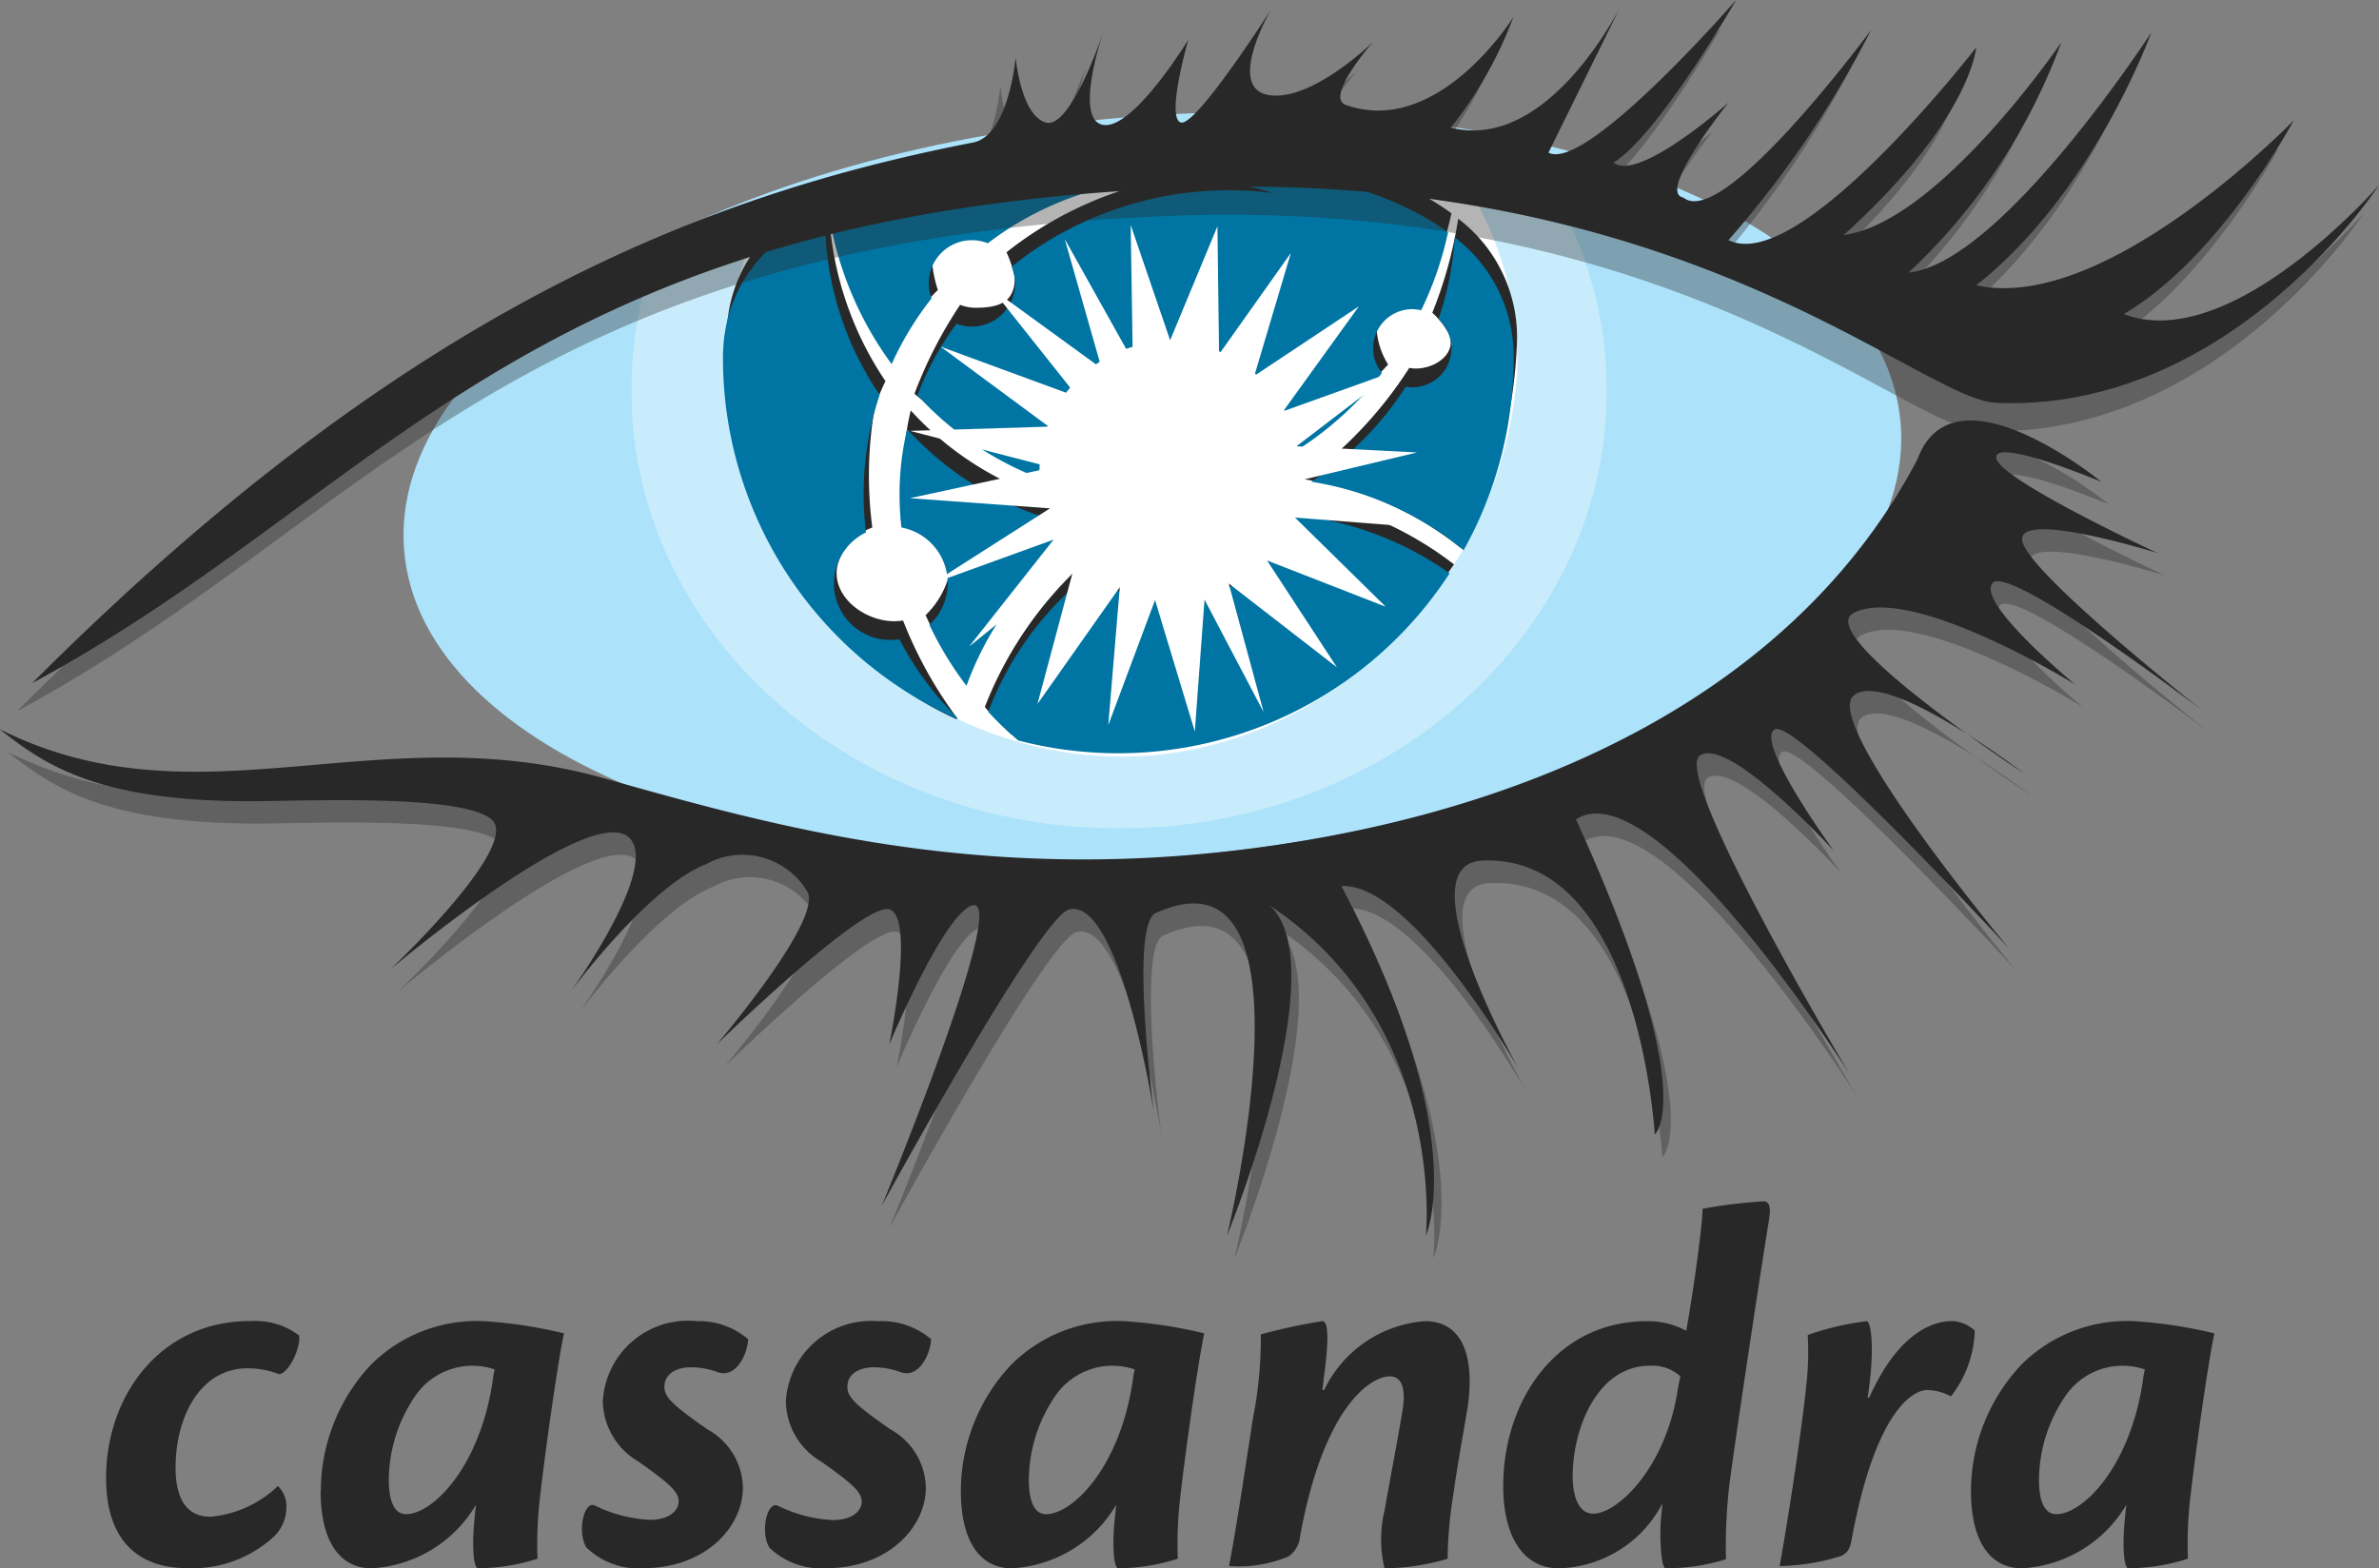 <svg xmlns="http://www.w3.org/2000/svg" xmlns:xlink="http://www.w3.org/1999/xlink" width="80.883" height="53.326" viewBox="0 0 80.883 53.326"><rect x="0" y="0" width="80.883" height="53.326" fill="#808080" stroke="none"/><defs><clipPath id="a"><rect width="80.883" height="53.326" fill="none"/></clipPath><clipPath id="c"><rect width="33.161" height="23.353" fill="none"/></clipPath><clipPath id="f"><rect width="79.776" height="23.218" fill="none"/></clipPath><clipPath id="g"><rect width="79.776" height="23.219" fill="none"/></clipPath><clipPath id="i"><rect width="74.886" height="27.726" fill="none"/></clipPath><clipPath id="j"><rect width="74.886" height="27.725" fill="none"/></clipPath></defs><g clip-path="url(#a)"><g clip-path="url(#a)"><path d="M16.9,149.51a2.463,2.463,0,0,1,1.659.487c.054.5-.4,1.316-.685,1.316a2.94,2.94,0,0,0-1.064-.2c-1.641,0-2.452,1.695-2.452,3.372,0,1.046.361,1.677,1.19,1.677a3.822,3.822,0,0,0,2.29-1.046.95.95,0,0,1,.288.7,1.379,1.379,0,0,1-.433,1.028,4.079,4.079,0,0,1-2.957,1.064c-1.623,0-2.74-.919-2.74-3.065,0-2.812,1.857-5.336,4.886-5.336Z" transform="translate(-8.389 -104.586)" fill="#292828"/><path d="M39.194,156.074c.883,0,2.488-1.551,2.939-4.507a3.334,3.334,0,0,1,.072-.415,2.353,2.353,0,0,0-2.7.9,5.1,5.1,0,0,0-.9,2.867c0,.757.216,1.154.577,1.154Zm-2.9-.811A6.279,6.279,0,0,1,38,150.99a5.086,5.086,0,0,1,3.84-1.479,15.63,15.63,0,0,1,2.722.415c-.18.793-.613,3.786-.811,5.517a13.653,13.653,0,0,0-.09,2.146,6.8,6.8,0,0,1-2.019.325c-.162,0-.2-.739-.144-1.442.018-.234.054-.577.072-.721a4.395,4.395,0,0,1-3.552,2.163c-1.046,0-1.731-.865-1.731-2.632Z" transform="translate(-25.386 -104.586)" fill="#292828"/><path d="M69.734,149.506a2.6,2.6,0,0,1,1.767.613c-.018.505-.415,1.352-1.046,1.118a2.681,2.681,0,0,0-.9-.162c-.487,0-.9.216-.9.667,0,.343.252.6,1.46,1.442a2.318,2.318,0,0,1,1.208,1.983c0,1.316-1.244,2.741-3.408,2.741A2.522,2.522,0,0,1,66,157.2c-.325-.541-.072-1.6.289-1.425a4.719,4.719,0,0,0,1.875.487c.595,0,.974-.27.974-.631,0-.306-.27-.577-1.37-1.352a2.423,2.423,0,0,1-1.208-2.037,2.9,2.9,0,0,1,3.155-2.74Z" transform="translate(-46.065 -104.582)" fill="#292828"/><path d="M90.433,149.506a2.593,2.593,0,0,1,1.767.613c-.018.505-.415,1.352-1.046,1.118a2.683,2.683,0,0,0-.9-.162c-.487,0-.9.216-.9.667,0,.343.252.6,1.46,1.442a2.318,2.318,0,0,1,1.208,1.983c0,1.316-1.244,2.741-3.408,2.741a2.521,2.521,0,0,1-1.911-.7c-.325-.541-.072-1.6.288-1.425a4.715,4.715,0,0,0,1.875.487c.595,0,.974-.27.974-.631,0-.306-.27-.577-1.37-1.352a2.423,2.423,0,0,1-1.208-2.037,2.9,2.9,0,0,1,3.155-2.74Z" transform="translate(-60.544 -104.582)" fill="#292828"/><path d="M111.61,156.074c.884,0,2.488-1.551,2.939-4.507a3.333,3.333,0,0,1,.072-.415,2.353,2.353,0,0,0-2.7.9,5.1,5.1,0,0,0-.9,2.867c0,.757.216,1.154.577,1.154Zm-2.9-.811a6.279,6.279,0,0,1,1.713-4.273,5.086,5.086,0,0,1,3.84-1.479,15.637,15.637,0,0,1,2.723.415c-.18.793-.613,3.786-.811,5.517a13.653,13.653,0,0,0-.09,2.146,6.8,6.8,0,0,1-2.019.325c-.162,0-.2-.739-.144-1.442.018-.234.054-.577.072-.721a4.395,4.395,0,0,1-3.552,2.163c-1.046,0-1.732-.865-1.732-2.632v-.018Z" transform="translate(-76.042 -104.586)" fill="#292828"/><path d="M142.3,151.855a4.135,4.135,0,0,1,3.425-2.344c1.28,0,1.695,1.19,1.461,2.885-.126.794-.343,1.929-.487,2.975a14.362,14.362,0,0,0-.2,2.218,7.571,7.571,0,0,1-2.146.325,4.285,4.285,0,0,1,.018-2.038c.144-.865.451-2.434.595-3.335.09-.523.072-1.154-.433-1.154-.667,0-2.253,1.064-3.047,5.427a.935.935,0,0,1-.4.7,4.449,4.449,0,0,1-2.019.325c.216-1.1.559-3.354.811-5.012a13.982,13.982,0,0,0,.27-2.867,19.307,19.307,0,0,1,2.091-.45c.2,0,.235.559.054,1.911-.018.126-.036.324-.054.432Z" transform="translate(-97.282 -104.586)" fill="#292828"/><path d="M173.155,146.573c.793,0,2.4-1.479,2.849-4.093.018-.144.072-.415.108-.577a1.413,1.413,0,0,0-1.028-.361c-1.822,0-2.633,2.182-2.633,3.751,0,.847.289,1.28.685,1.28Zm-1.19,1.857c-1.154,0-1.875-1.028-1.875-2.794,0-2.921,1.821-5.608,4.886-5.608a2.739,2.739,0,0,1,1.334.325c.162-.829.541-3.39.559-4.147a16.642,16.642,0,0,1,2.073-.252c.2,0,.253.2.18.649-.433,2.7-1.208,7.9-1.352,9.052a18.714,18.714,0,0,0-.108,2.469,6.818,6.818,0,0,1-2.055.306c-.127,0-.2-.829-.163-1.568.018-.234.054-.577.054-.631a4.083,4.083,0,0,1-3.516,2.2Z" transform="translate(-118.982 -95.103)" fill="#292828"/><path d="M204.4,152.107c.956-2.128,2.091-2.6,2.831-2.6a1.2,1.2,0,0,1,.757.325,3.811,3.811,0,0,1-.811,2.236,1.778,1.778,0,0,0-.794-.216c-.613,0-1.821.956-2.578,5.066-.054.343-.162.487-.361.577a7.332,7.332,0,0,1-2.091.343c.27-1.479.739-4.489.919-6.257a9.869,9.869,0,0,0,.036-1.6,9.438,9.438,0,0,1,2-.469c.163,0,.289.992.036,2.6Z" transform="translate(-140.848 -104.586)" fill="#292828"/><path d="M225.909,156.074c.884,0,2.488-1.551,2.94-4.507a3.227,3.227,0,0,1,.072-.415,2.353,2.353,0,0,0-2.7.9,5.1,5.1,0,0,0-.9,2.867c0,.757.216,1.154.577,1.154Zm-2.9-.811a6.279,6.279,0,0,1,1.713-4.273,5.086,5.086,0,0,1,3.84-1.479,15.644,15.644,0,0,1,2.723.415c-.18.793-.613,3.786-.811,5.517a13.615,13.615,0,0,0-.09,2.146,6.8,6.8,0,0,1-2.02.325c-.162,0-.2-.739-.144-1.442.018-.234.054-.577.072-.721a4.395,4.395,0,0,1-3.552,2.163c-1.046,0-1.731-.865-1.731-2.632v-.018Z" transform="translate(-155.998 -104.586)" fill="#292828"/><path d="M96.554,23.252c.595,6.93-10.312,13.527-24.361,14.732s-25.92-3.437-26.514-10.366S55.991,14.089,70.04,12.885,95.96,16.32,96.554,23.252" transform="translate(-31.937 -8.881)" fill="#ace2fa"/></g><g transform="translate(21.472 4.814)"><g clip-path="url(#c)"><g transform="translate(0 0)" opacity="0.35"><g clip-path="url(#c)"><path d="M88.5,16.022c-5.359-.087-11.63,2.041-16.3,4.033a13.482,13.482,0,0,0-.747,4.431c0,8.221,7.423,14.886,16.581,14.886s16.581-6.665,16.581-14.886a13.644,13.644,0,0,0-2.052-7.174A105.533,105.533,0,0,0,88.5,16.022" transform="translate(-71.459 -16.019)" fill="#fff"/></g></g></g></g><g clip-path="url(#a)"><path d="M95.555,15.989c-2.967-.18-8.08,1.367-12.345,2.911A12.673,12.673,0,0,0,82.2,23.857c0,7.2,6.532,13.044,13.44,13.044,6.863,0,12.936-5.849,13.44-13.042a11.268,11.268,0,0,0-1.762-6.453,115.228,115.228,0,0,0-11.765-1.418" transform="translate(-57.502 -11.174)" fill="#fff"/><path d="M96.269,22.908a8.753,8.753,0,0,1,1.449-1.876,4.19,4.19,0,0,1-.189-.864,1.465,1.465,0,0,1,2.008-1.361,10.691,10.691,0,0,1,8.837-1.939c.293.066.581.146.864.234a12.576,12.576,0,0,0-9.188,2.648,3.61,3.61,0,0,1,.281.879c0,.811-.524,1.007-1.334,1.007a1.465,1.465,0,0,1-.523-.1,14.864,14.864,0,0,0-1.553,3.024,11.462,11.462,0,0,0,4.147,2.233c0-.075.054-.145.054-.222a4.575,4.575,0,0,1,4.593-4.428,4.42,4.42,0,0,1,4.357,3.68,10.531,10.531,0,0,0,2.953-2.257,2.6,2.6,0,0,1-.391-1.2,1.332,1.332,0,0,1,1.331-1.331,1.315,1.315,0,0,1,.3.038,11.654,11.654,0,0,0,.914-2.648c-3.82-2.827-11.21-2.441-11.21-2.441s-5.881-.307-9.863,1.633a11.726,11.726,0,0,0,2.161,5.288" transform="translate(-65.831 -11.171)" fill="#292828"/><path d="M151.938,27.942a2.457,2.457,0,0,1,.533.665c.357.642-.359,1.23-1.095,1.23a1.318,1.318,0,0,1-.22-.022,14.01,14.01,0,0,1-3.568,3.789,11.216,11.216,0,0,1,5.324,2.338,15.8,15.8,0,0,0,1.908-7.1,5.061,5.061,0,0,0-2-4.1,14.558,14.558,0,0,1-.882,3.2" transform="translate(-103.242 -17.306)" fill="#292828"/><path d="M104.126,55.381c.658-1.818,2.278-3.227,3.81-4.467a8.541,8.541,0,0,1-.7-1.426,10.721,10.721,0,0,1-4.8-3.04c-.009.041-.021.081-.03.122a9.721,9.721,0,0,0-.166,3.223,1.927,1.927,0,0,1,1.572,1.893,2.946,2.946,0,0,1-.871,1.722,9.066,9.066,0,0,0,1.191,1.974" transform="translate(-71.471 -32.491)" fill="#292828"/><path d="M90.044,39.548a14.3,14.3,0,0,1-1.838-3.317,1.95,1.95,0,0,1-.293.025c-1.065,0-2.181-.894-1.929-1.928a1.913,1.913,0,0,1,1.178-1.259,13.551,13.551,0,0,1,.09-4.123,7.911,7.911,0,0,1,.357-.854,11.3,11.3,0,0,1-1.935-6.217c0-.082,0-.163.006-.244-1.986,1-3.475,2.565-3.475,5.036,0,5.464,3.146,10.824,7.829,12.925,0-.014.007-.03.01-.044" transform="translate(-57.504 -15.132)" fill="#292828"/><path d="M122.007,56.118a4.414,4.414,0,0,1-6.9,2.01,12.977,12.977,0,0,0-3.671,5.168,10.247,10.247,0,0,0,.9.934,16.656,16.656,0,0,0,3.751,0,13.192,13.192,0,0,0,11.3-5.783,11.908,11.908,0,0,0-5.386-2.33" transform="translate(-77.953 -39.256)" fill="#292828"/><path d="M95.866,25.033a10.686,10.686,0,0,1,1.354-2.228,1.465,1.465,0,0,1,1.914-1.876,10.691,10.691,0,0,1,8.837-1.939c.293.066.581.146.864.234a11.768,11.768,0,0,0-8.89,2.5,1.466,1.466,0,0,1-1.875,1.94A9.871,9.871,0,0,0,96.742,26.1a10.927,10.927,0,0,0,4.16,2.824c0-.075-.012-.15-.012-.227a4.42,4.42,0,0,1,8.778-.745,11.471,11.471,0,0,0,2.867-2.614,1.313,1.313,0,0,1-.3-.837,1.332,1.332,0,0,1,1.331-1.331,1.314,1.314,0,0,1,.3.038,11.654,11.654,0,0,0,.914-2.648c-3.819-2.829-11.21-2.443-11.21-2.443S97.686,17.8,93.7,19.745a11.726,11.726,0,0,0,2.161,5.288" transform="translate(-65.549 -12.657)" fill="#0075a3"/><path d="M152.686,29.646a1.326,1.326,0,0,1-.888,2.316,1.3,1.3,0,0,1-.219-.022,10.774,10.774,0,0,1-3.215,3.233,10.764,10.764,0,0,1,5.181,2.329,13.368,13.368,0,0,0,1.7-6.536,5.061,5.061,0,0,0-2-4.1,10.711,10.711,0,0,1-.555,2.782" transform="translate(-103.784 -18.792)" fill="#0075a3"/><path d="M104.049,57.3a10.729,10.729,0,0,1,3.335-4.689,4.415,4.415,0,0,1-.55-1,10.721,10.721,0,0,1-4.8-3.04c-.009.041-.021.081-.03.12a9.7,9.7,0,0,0-.166,3.224,1.926,1.926,0,0,1,.951,3.31,11.557,11.557,0,0,0,1.264,2.077" transform="translate(-71.19 -33.978)" fill="#0075a3"/><path d="M89.756,41.009A10.744,10.744,0,0,1,87.8,38.353a1.919,1.919,0,0,1-2.224-1.9v0a1.927,1.927,0,0,1,1.088-1.734,10.692,10.692,0,0,1,.18-3.648c.079-.352.175-.7.286-1.032A10.665,10.665,0,0,1,85.271,24c0-.082,0-.163.006-.243-1.986,1-3.475,2.565-3.475,5.035a13.439,13.439,0,0,0,7.945,12.266c0-.014.007-.029.01-.044" transform="translate(-57.222 -16.615)" fill="#0075a3"/><path d="M122.154,58.243a4.414,4.414,0,0,1-6.9,2.01,10.952,10.952,0,0,0-3.434,4.693,11.965,11.965,0,0,0,1.022.976,13.45,13.45,0,0,0,14.665-5.687,11.271,11.271,0,0,0-5.354-1.992" transform="translate(-78.221 -40.742)" fill="#0075a3"/></g><path d="M110.459,25.46l.072,4.618-2.314-4.139,1.253,4.4-3.756-2.73,2.941,3.7-4.662-1.713,3.679,2.721-4.717.145,4.823,1.245-4.827,1.044,4.765.345L103.7,37.659l4.138-1.5-2.871,3.635,3.628-2.926-1.306,4.88,2.8-3.972-.392,4.69,1.59-4.251,1.352,4.468.331-4.482,2.009,3.824-1.187-4.374,3.678,2.851-2.374-3.633,4.035,1.573-3.086-3.032,4.138.323-4.075-1.562,4.085-.975h0l-4.1-.21,3.338-2.551-3.786,1.358,2.572-3.566-3.555,2.363,1.243-4.177-2.441,3.443-.056-4.349L111.8,29.38Z" transform="translate(-72.017 -17.81)" fill="#fff"/><g transform="translate(0.586 0.961)"><g clip-path="url(#f)"><g transform="translate(0.001 0)" opacity="0.35"><g clip-path="url(#g)"><path d="M1.953,26.415C14.626,13.742,24.747,9.83,33.932,8.044c1.215-.236,1.445-2.892,1.445-2.892s.17,1.956,1.022,2.211S38.355,4.3,38.355,4.3s-1.022,2.977,0,3.147,2.892-2.892,2.892-2.892-.765,2.636-.255,2.806,3.06-3.827,3.06-3.827-1.532,2.636-.085,2.892,3.556-1.8,3.556-1.8-1.659,1.88-.919,2.139C49.751,7.874,52.3,3.784,52.3,3.784a13.777,13.777,0,0,1-2.121,3.75c3.317.85,5.78-4.147,5.78-4.147l-2.464,5c1.276.681,6.379-5.188,6.379-5.188S57.235,7.789,55.7,8.725c.85.681,3.912-2.041,3.912-2.041S57.15,9.745,58.084,9.916c1.361,1.106,6.378-5.7,6.378-5.7a34.517,34.517,0,0,1-4.848,7.144c2.417,1.209,8.42-6.549,8.42-6.549s-.17,2.467-4.507,6.379c3.232-.425,7.4-6.55,7.4-6.55a20.309,20.309,0,0,1-5.188,7.824c3.173-.331,8.25-8.165,8.25-8.165s-1.956,5.443-5.953,8.59c4.423.978,10.8-5.613,10.8-5.613s-2.509,4.678-5.784,6.591c3.658,1.4,8.676-4.379,8.676-4.379s-5.018,7.74-13.011,7.4C66.1,16.778,58.161,8.931,41.162,9.575c-22.454.85-27.217,10.376-39.209,16.84" transform="translate(-1.953 -3.196)" fill="#292828"/></g></g></g></g><g clip-path="url(#a)"><path d="M3.682,23.217C16.355,10.544,26.475,6.633,35.661,4.846c1.216-.236,1.446-2.892,1.446-2.892s.17,1.956,1.022,2.211S40.084,1.1,40.084,1.1s-1.022,2.977,0,3.147,2.892-2.892,2.892-2.892S42.211,4,42.72,4.165,45.782.338,45.782.338,44.25,2.975,45.7,3.23s3.555-1.8,3.555-1.8-1.659,1.88-.919,2.139C51.48,4.677,54.026.587,54.026.587a13.789,13.789,0,0,1-2.12,3.75c3.317.851,5.78-4.147,5.78-4.147l-2.464,5C56.5,5.868,61.6,0,61.6,0s-2.636,4.592-4.167,5.529c.85.681,3.912-2.041,3.912-2.041s-2.467,3.062-1.532,3.232c1.361,1.106,6.378-5.7,6.378-5.7a34.545,34.545,0,0,1-4.848,7.144c2.417,1.209,8.42-6.55,8.42-6.55s-.17,2.467-4.507,6.379c3.232-.425,7.4-6.55,7.4-6.55a20.311,20.311,0,0,1-5.188,7.825c3.173-.331,8.25-8.165,8.25-8.165S73.763,6.547,69.766,9.7c4.423.978,10.8-5.613,10.8-5.613s-2.509,4.677-5.784,6.591c3.657,1.4,8.675-4.381,8.675-4.381s-5.018,7.74-13.012,7.4c-2.622-.112-10.557-7.958-27.556-7.314-22.453.85-27.216,10.376-39.208,16.84" transform="translate(-2.576)" fill="#292828"/></g><g transform="translate(0.255 15.063)"><g clip-path="url(#i)"><g transform="translate(0 -0.001)" opacity="0.35"><g clip-path="url(#j)"><path d="M.848,60.631c6.7,3.36,12.822-.511,20.54,1.665,5.868,1.653,13.012,3.693,22.708,2.29s17.99-5.613,21.944-13.14c1.232-3.359,6.25.766,6.25.766s-3.657-1.532-3.571-.808S74.2,54.635,74.2,54.635s-4.891-1.531-4.593-.383,6.124,5.741,6.124,5.741-6.591-5.018-7.144-4.338S71.4,59.1,71.4,59.1s-5.571-3.445-7.527-2.429c-1.407.73,5.784,5.448,5.784,5.448s-4.678-3.572-5.784-2.637,5.273,8.59,5.273,8.59-7.23-7.825-7.952-7.442,2,4.125,2,4.125-3.572-3.913-4.55-3.232,5.1,10.844,5.1,10.844S57.151,61.95,54.43,63.692c4.274,9.377,2.679,10.717,2.679,10.717s-.545-9.566-5.869-9.315c-2.679.128,1.276,7.144,1.276,7.144s-3.64-6.409-6.064-6.28c4.468,8.455,2.875,11.894,2.875,11.894s.739-7.221-5.321-11.24c2.3,2.041-1.442,11.24-1.442,11.24S45.851,64.3,40.139,66.882c-.9.407-.064,6.761-.064,6.761s-1.147-7.271-2.87-6.888c-1,.223-6.379,10.078-6.379,10.078s4.4-10.652,3.062-10.206c-.976.326-2.807,4.72-2.807,4.72s.893-4.338,0-4.593-5.867,4.593-5.867,4.593,3.7-4.338,3.062-5.231a2.566,2.566,0,0,0-3.445-.893c-1.956.763-4.592,4.337-4.592,4.337s2.628-3.62,2.168-4.976c-.737-2.178-8.293,4.21-8.293,4.21s4.466-4.21,3.446-5.1S11,63.076,9.268,63.071c-5.1-.016-6.871-1.213-8.42-2.44" transform="translate(-0.848 -50.128)" fill="#292828"/></g></g></g></g><g clip-path="url(#a)"><path d="M0,58.083c6.7,3.36,12.821-.511,20.539,1.666,5.868,1.653,13.013,3.693,22.708,2.289S61.237,56.424,65.191,48.9c1.232-3.359,6.25.765,6.25.765s-3.657-1.531-3.571-.807,5.485,3.232,5.485,3.232-4.891-1.531-4.593-.382,6.124,5.741,6.124,5.741-6.592-5.018-7.144-4.337,2.807,3.443,2.807,3.443-5.571-3.443-7.527-2.428c-1.407.73,5.783,5.448,5.783,5.448S64.127,56,63.022,56.935s5.274,8.59,5.274,8.59-7.23-7.825-7.953-7.442,2,4.125,2,4.125-3.573-3.912-4.55-3.232,5.1,10.844,5.1,10.844S56.3,59.4,53.581,61.145c4.274,9.377,2.679,10.716,2.679,10.716s-.545-9.566-5.869-9.313c-2.679.128,1.276,7.144,1.276,7.144s-3.64-6.409-6.064-6.28c4.468,8.455,2.875,11.894,2.875,11.894s.739-7.223-5.321-11.241c2.3,2.041-1.441,11.24-1.441,11.24s3.288-13.557-2.424-10.973c-.9.408-.064,6.761-.064,6.761s-1.149-7.272-2.87-6.889c-1,.223-6.379,10.078-6.379,10.078s4.4-10.652,3.062-10.206c-.976.325-2.807,4.72-2.807,4.72s.893-4.337,0-4.592S24.367,68.8,24.367,68.8s3.7-4.335,3.062-5.229a2.566,2.566,0,0,0-3.444-.892c-1.957.762-4.593,4.337-4.593,4.337s2.628-3.62,2.169-4.976c-.738-2.178-8.293,4.21-8.293,4.21s4.466-4.21,3.446-5.1-6.562-.617-8.293-.622c-5.1-.016-6.871-1.213-8.42-2.44" transform="translate(0 -33.283)" fill="#292828"/></g></g></svg>